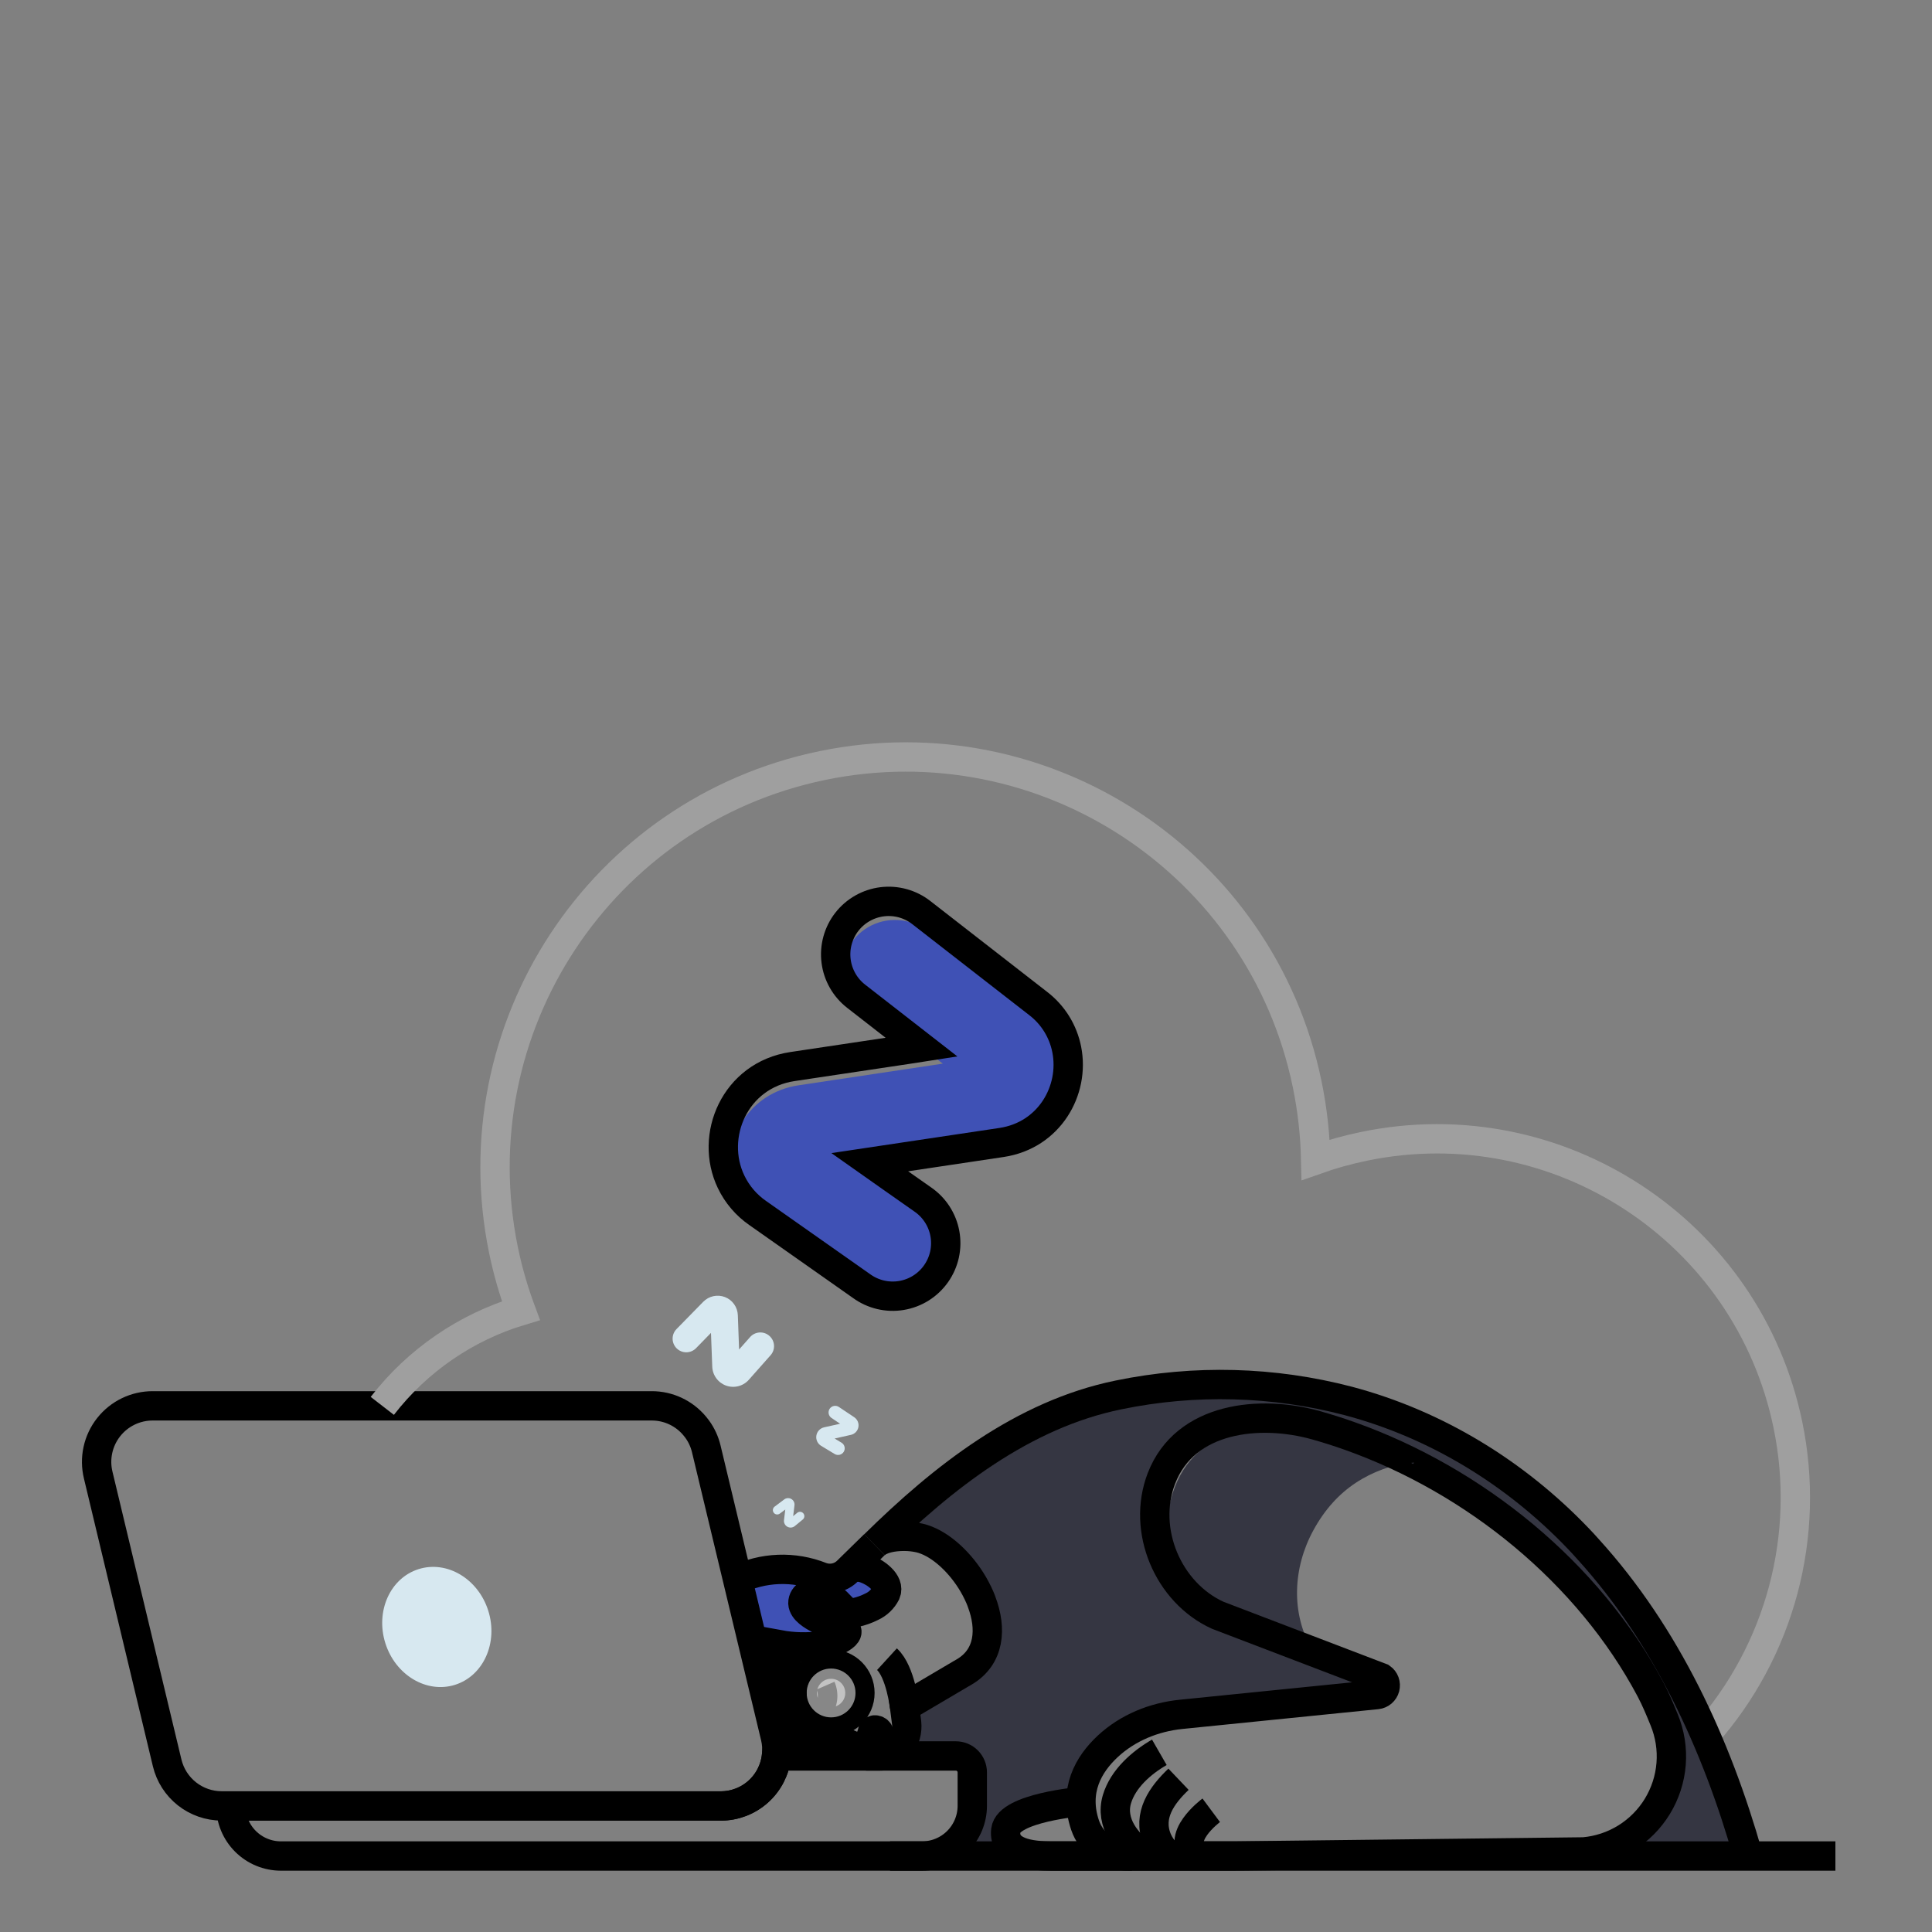 <svg width="318" height="318" viewBox="0 0 318 318" fill="none" xmlns="http://www.w3.org/2000/svg">
    <rect x="0" y="0" width="318" height="318" fill="#808080" stroke="none"/>
    <path d="M287.154 305.49H196.451H202.735L260.102 304.825C270.707 303.903 278.18 293.501 274.151 283.653C273.455 281.952 274.183 281.478 273.321 279.837C264.303 262.856 248.666 249.023 230.947 240.987C231.386 240.904 231.828 240.844 232.28 240.783C228.98 239.131 225.582 237.683 222.104 236.449C220.26 235.791 218.393 235.196 216.529 234.674C207.368 232.092 194.988 233.272 191.089 243.416C187.811 251.932 192.164 262.22 200.353 265.95L215.06 271.572C214.936 271.388 214.825 271.203 214.71 271.009L227.5 275.897C227.754 276.075 227.948 276.326 228.055 276.616C228.162 276.907 228.178 277.224 228.1 277.524C228.022 277.824 227.854 278.093 227.619 278.295C227.384 278.497 227.093 278.622 226.785 278.654L195.723 282.047C191.245 282.498 185.639 284.371 182.338 287.453C179.931 289.679 177.902 292.709 177.921 296.545C175.891 296.697 173.873 296.981 171.879 297.394C168.836 298.049 165.738 299.178 165.519 301.032C165.087 304.752 170.375 305.509 173.708 305.509L152.618 305.426C154.882 305.426 155.162 305.407 156.663 303.913C158.164 302.418 159.843 301.267 159.843 299.003L160.027 291.746C160.027 290.251 160.383 289.043 158.889 289.043H145.533C146.076 289.058 146.613 288.916 147.078 288.634C147.543 288.352 147.918 287.942 148.156 287.453C148.166 287.441 148.173 287.427 148.175 287.412C148.843 286.171 148.996 284.387 148.872 282.699L149.028 282.145L149.428 280.67L157.912 275.677C157.976 275.64 158.038 275.6 158.097 275.557C162.523 272.85 163.077 268.014 161.56 263.689C161.528 263.606 161.509 263.533 161.477 263.463C161.407 263.279 161.344 263.104 161.264 262.929C160.859 261.942 160.357 260.999 159.766 260.111C157.575 256.69 154.395 253.901 151.374 253.173C150.527 252.981 149.661 252.885 148.792 252.886C159.305 243.028 171.418 234.267 185.725 231.355C198.242 228.769 211.188 229.106 223.554 232.34C238.004 236.185 251.016 244.167 261.336 254.947C275.226 269.438 281.723 286.369 287.154 305.49Z" fill="#353642" />
    <path d="M145.835 261.921C145.336 262.902 144.52 263.687 143.52 264.147C142.665 264.576 141.761 264.897 140.826 265.101C139.287 265.358 138.743 264.385 137.761 263.431C137.201 262.89 136.556 262.443 135.853 262.108C135.431 261.901 134.969 261.79 134.5 261.783C134.03 261.776 133.565 261.873 133.137 262.067C132.848 262.196 132.602 262.406 132.429 262.672C132.256 262.938 132.164 263.248 132.164 263.565C132.228 264.732 133.837 265.654 134.746 266.137C135.933 266.698 137.168 267.154 138.435 267.498C141.542 268.452 136.368 270.44 135.28 270.564C132.954 270.879 130.593 270.823 128.284 270.399C128.947 271.879 129.456 273.424 129.801 275.01C130.161 276.526 130.58 278.352 130.285 279.878C129.925 281.672 128.714 283.004 127.219 283.907L121.409 259.669C123.551 258.649 125.881 258.082 128.253 258.004C130.625 257.927 132.987 258.34 135.191 259.218C135.926 259.489 136.724 259.543 137.489 259.374C138.254 259.205 138.954 258.819 139.507 258.264L140.101 257.688C140.929 257.508 141.792 257.577 142.582 257.885C143.99 258.416 146.598 260.124 145.835 261.921Z" fill="#3F51B5" />
    <path d="M151.8 289.024H127.811C127.568 291.287 126.497 293.38 124.804 294.901C123.111 296.422 120.915 297.264 118.639 297.263H37.988C37.993 299.444 38.862 301.535 40.404 303.077C41.947 304.619 44.037 305.488 46.218 305.493H151.794C153.975 305.486 156.065 304.616 157.609 303.075C159.152 301.533 160.023 299.444 160.034 297.263V291.73C160.034 291.012 159.748 290.324 159.241 289.816C158.733 289.309 158.045 289.024 157.327 289.024H151.8Z" stroke="black" stroke-width="4.83" stroke-miterlimit="10" />
    <path d="M114.753 235.225C115.462 236.201 115.971 237.307 116.251 238.481L127.617 285.863C127.868 286.891 127.933 287.956 127.811 289.008C127.568 291.271 126.497 293.364 124.804 294.885C123.111 296.406 120.915 297.248 118.639 297.247H36.49C34.416 297.246 32.403 296.547 30.775 295.262C29.146 293.978 27.997 292.182 27.513 290.165L16.161 242.783C15.833 241.426 15.818 240.012 16.116 238.648C16.414 237.284 17.018 236.005 17.883 234.909C18.747 233.812 19.849 232.926 21.106 232.318C22.363 231.709 23.741 231.394 25.138 231.396H107.274C108.623 231.394 109.956 231.69 111.178 232.262C112.4 232.834 113.481 233.669 114.343 234.706L114.753 235.225Z" stroke="black" stroke-width="4.83" stroke-miterlimit="10" />
    <path d="M74.899 277.313C79.578 275.838 82.026 270.38 80.368 265.122C78.711 259.864 73.574 256.798 68.896 258.273C64.218 259.748 61.769 265.206 63.427 270.464C65.085 275.721 70.221 278.788 74.899 277.313Z" fill="#D7E8F0" />
    <path d="M232.728 240.507C225.481 241.718 219.91 245.032 216.17 251.891C212.822 258.028 212.43 265.517 216.001 271.607L201.421 266.017C192.978 262.15 190.008 253.557 193.392 244.733C197.414 234.22 210.179 232.999 219.627 235.676C221.551 236.217 223.471 236.834 225.373 237.514C227.858 238.405 230.309 239.402 232.728 240.507Z" fill="#353642" />
    <path d="M62.926 231.402C68.71 223.928 76.687 218.448 85.739 215.731C84.533 212.492 83.577 209.166 82.877 205.781C75.366 169.249 98.857 133.535 135.379 126.001C171.901 118.468 207.629 141.949 215.159 178.471C216.001 182.564 216.469 186.724 216.558 190.902C219.167 189.976 221.837 189.232 224.549 188.676C256.467 182.077 287.695 202.614 294.284 234.538C296.143 243.514 295.883 252.8 293.524 261.658C291.166 270.516 286.773 278.702 280.695 285.564" stroke="#9F9F9F" stroke-width="4.83" stroke-miterlimit="10" />
    <path d="M142.537 289.027H144.792C145.44 289.043 146.083 288.907 146.67 288.631C147.256 288.355 147.771 287.946 148.172 287.437C148.183 287.425 148.19 287.411 148.194 287.396C149.003 286.29 149.371 284.923 149.228 283.561L149.043 282.126L148.891 280.969L149.444 280.651L158.113 275.537L158.698 275.2C162.93 272.71 163.236 268.068 161.576 263.67C161.547 263.59 161.525 263.517 161.496 263.444C161.423 263.259 161.35 263.088 161.28 262.913C160.855 261.936 160.355 260.994 159.782 260.095C157.591 256.671 154.414 253.885 151.39 253.157C150.543 252.964 149.677 252.868 148.808 252.87C146.996 252.87 144.992 253.217 143.94 254.263C155.184 243.2 168.321 232.817 184.122 229.596C196.645 227.014 209.595 227.358 221.964 230.601C236.414 234.445 249.439 242.437 259.758 253.217C260.302 253.783 260.833 254.355 261.348 254.941C274.281 269.155 282.53 287.109 287.742 305.484" stroke="black" stroke-width="4.83" stroke-miterlimit="10" />
    <path d="M146.503 305.493H302.1" stroke="black" stroke-width="4.83" stroke-miterlimit="10" />
    <path d="M185.674 305.49H203.329" stroke="black" stroke-width="3.22" stroke-miterlimit="10" />
    <path d="M200.432 265.867C192.241 262.137 187.89 251.85 191.166 243.337C195.071 233.189 207.45 232.01 216.606 234.592C218.476 235.115 220.334 235.707 222.18 236.366C242.764 243.68 261.469 258.865 271.683 278.104C272.545 279.732 273.232 281.405 273.928 283.109C274.867 285.399 275.254 287.877 275.059 290.345C274.863 292.812 274.09 295.198 272.801 297.311C271.513 299.424 269.746 301.205 267.643 302.509C265.539 303.813 263.159 304.604 260.693 304.819L203.329 305.49H185.674C184.114 305.49 182.593 305.002 181.325 304.094C180.057 303.186 179.104 301.904 178.602 300.427C176.665 294.703 179.168 290.385 182.332 287.443C185.633 284.378 189.938 282.626 194.416 282.174L226.642 278.918C226.95 278.886 227.242 278.761 227.477 278.559C227.713 278.357 227.881 278.088 227.96 277.788C228.038 277.488 228.023 277.171 227.917 276.88C227.81 276.588 227.617 276.336 227.364 276.158L200.432 265.867Z" stroke="black" stroke-width="4.83" stroke-miterlimit="10" />
    <path d="M190.825 288.426C187.884 290.118 184.86 292.767 183.849 296.122C182.685 299.985 185.416 303.496 188.52 305.506" stroke="black" stroke-width="4.83" stroke-miterlimit="10" />
    <path d="M193.98 292.859C191.236 295.47 188.857 298.78 190.444 302.717C190.898 303.797 191.604 304.753 192.504 305.503" stroke="black" stroke-width="4.83" stroke-miterlimit="10" />
    <path d="M199.364 297.966C199.364 297.966 193.045 302.663 197.058 305.48" stroke="black" stroke-width="4.83" stroke-miterlimit="10" />
    <path d="M183.146 305.042L183.257 305.493H173.062C169.729 305.493 165.112 304.981 165.548 301.26C165.983 297.54 177.918 296.525 177.918 296.525" stroke="black" stroke-width="4.83" stroke-miterlimit="10" />
    <path d="M164.858 188.046L143.16 191.293L146.941 193.958L154.014 199.621C155.12 200.4 154.844 202.238 155.457 203.355C155.69 205.039 155.426 206.755 154.696 208.291C153.966 209.828 152.803 211.117 151.35 212C149.896 212.884 148.216 213.323 146.517 213.264C144.817 213.205 143.172 212.65 141.783 211.667L124.723 199.666C122.839 198.366 121.328 196.596 120.338 194.533C118.942 187.585 123.225 179.858 131.468 178.633L155.184 175.072L151.686 172.356L140.915 163.974C139.993 163.259 139.223 162.367 138.651 161.35C138.412 159.628 138.692 157.874 139.456 156.313C140.22 154.751 141.433 153.453 142.939 152.586C144.446 151.718 146.177 151.321 147.911 151.444C149.645 151.567 151.303 152.205 152.672 153.276L171.885 168.222C173.457 169.429 174.727 170.983 175.596 172.763C176.907 179.479 172.715 186.866 164.858 188.046Z" fill="#3F51B5" />
    <path d="M148.894 280.966C148.894 280.966 148.233 275.146 145.991 273.095" stroke="black" stroke-width="4.83" stroke-miterlimit="10" />
    <path d="M121.187 260.076C123.351 259.013 125.715 258.415 128.125 258.322C130.535 258.229 132.938 258.643 135.179 259.536C135.915 259.807 136.713 259.862 137.479 259.693C138.245 259.524 138.947 259.138 139.5 258.582L143.93 254.244" stroke="black" stroke-width="4.83" stroke-miterlimit="10" />
    <path d="M135.268 284.798L138.966 286.461C139.048 286.495 139.137 286.511 139.226 286.509C139.315 286.506 139.402 286.485 139.483 286.447C139.563 286.408 139.634 286.354 139.692 286.286C139.75 286.218 139.793 286.139 139.818 286.054L140.4 284.737" stroke="black" stroke-width="4.83" stroke-miterlimit="10" />
    <path d="M135.872 277.452C136.182 278.163 136.289 278.946 136.183 279.715C136.076 280.484 135.76 281.208 135.268 281.808" stroke="black" stroke-width="3.22" stroke-miterlimit="10" />
    <path d="M144.261 289.024C144.843 288.162 144.839 286.079 144.69 285.243C144.595 284.712 143.701 284.521 143.606 285.055C143.345 286.547 141.663 288.839 140.108 289.024" stroke="black" stroke-width="4.83" stroke-miterlimit="10" />
    <path d="M136.794 283.402C139.416 283.402 141.542 281.276 141.542 278.654C141.542 276.032 139.416 273.906 136.794 273.906C134.172 273.906 132.046 276.032 132.046 278.654C132.046 281.276 134.172 283.402 136.794 283.402Z" stroke="black" stroke-width="4.83" stroke-miterlimit="10" />
    <path d="M135.204 283.125L134.358 285.504C133.771 285.294 133.148 285.203 132.525 285.234C131.902 285.266 131.292 285.42 130.729 285.687C130.166 285.955 129.661 286.331 129.243 286.794C128.825 287.256 128.503 287.797 128.294 288.385" stroke="black" stroke-width="4.83" stroke-miterlimit="10" />
    <path opacity="0.53" d="M136.794 282.673C139.014 282.673 140.814 280.874 140.814 278.654C140.814 276.434 139.014 274.634 136.794 274.634C134.574 274.634 132.775 276.434 132.775 278.654C132.775 280.874 134.574 282.673 136.794 282.673Z" fill="white" />
    <path d="M127.2 284.219C128.695 283.316 129.903 281.993 130.262 280.193C130.561 278.663 130.142 276.841 129.782 275.324C129.437 273.739 128.929 272.194 128.265 270.713C130.574 271.137 132.935 271.192 135.261 270.876C136.346 270.755 141.523 268.777 138.416 267.813C137.149 267.469 135.916 267.013 134.73 266.449C133.814 265.975 132.209 265.053 132.151 263.883C132.147 263.567 132.236 263.256 132.405 262.989C132.574 262.722 132.818 262.51 133.105 262.379C133.533 262.186 133.999 262.09 134.468 262.098C134.938 262.106 135.4 262.218 135.821 262.426C136.526 262.758 137.171 263.205 137.729 263.749C138.715 264.703 139.252 265.657 140.798 265.412C141.731 265.211 142.634 264.891 143.485 264.458C144.488 263.999 145.306 263.215 145.806 262.232C146.576 260.442 143.962 258.734 142.544 258.222C141.756 257.913 140.894 257.842 140.066 258.019" stroke="black" stroke-width="4.83" stroke-miterlimit="10" />
    <path d="M164.858 188.046L143.16 191.293L146.941 193.958L151.832 197.392C152.792 198.042 153.613 198.877 154.247 199.848C154.881 200.819 155.315 201.907 155.524 203.047C155.733 204.188 155.712 205.358 155.464 206.491C155.215 207.623 154.743 208.695 154.076 209.643C153.409 210.592 152.559 211.397 151.577 212.014C150.595 212.63 149.5 213.044 148.356 213.233C147.212 213.421 146.042 213.38 144.914 213.111C143.786 212.842 142.723 212.351 141.787 211.667L124.726 199.666C122.843 198.366 121.331 196.596 120.341 194.533C116.712 187 120.954 176.967 130.434 175.552L149.25 172.734L151.686 172.356L140.915 163.974C140.011 163.27 139.254 162.395 138.688 161.398C138.122 160.402 137.758 159.304 137.616 158.167C137.474 157.029 137.558 155.875 137.862 154.771C138.166 153.666 138.685 152.632 139.389 151.727C140.093 150.823 140.968 150.066 141.964 149.5C142.961 148.934 144.059 148.57 145.196 148.428C146.333 148.286 147.487 148.37 148.592 148.674C149.697 148.978 150.731 149.497 151.635 150.201L170.849 165.147C173.308 167.017 174.993 169.727 175.584 172.76C176.907 179.479 172.715 186.866 164.858 188.046Z" stroke="black" stroke-width="4.83" stroke-miterlimit="10" />
    <path d="M117.234 224.931L117.024 219.388L114.566 221.907C114.149 222.333 113.58 222.576 112.984 222.583C112.388 222.59 111.813 222.361 111.386 221.945V221.945C110.96 221.528 110.716 220.959 110.709 220.363C110.702 219.767 110.932 219.192 111.348 218.765L115.752 214.268C116.206 213.804 116.786 213.483 117.421 213.345C118.055 213.207 118.716 213.258 119.322 213.491C119.928 213.725 120.452 214.132 120.829 214.66C121.206 215.189 121.42 215.817 121.444 216.466L121.651 222.12L123.464 220.075C123.659 219.853 123.897 219.672 124.163 219.543C124.429 219.413 124.718 219.337 125.014 219.319C125.309 219.302 125.605 219.342 125.885 219.439C126.165 219.536 126.422 219.687 126.644 219.884V219.884C126.865 220.08 127.046 220.318 127.176 220.584C127.306 220.85 127.382 221.139 127.4 221.434C127.418 221.729 127.377 222.025 127.281 222.305C127.184 222.585 127.034 222.843 126.837 223.064L123.266 227.093C122.811 227.613 122.209 227.984 121.54 228.157C120.871 228.331 120.165 228.299 119.514 228.066C118.863 227.832 118.298 227.409 117.891 226.849C117.484 226.29 117.255 225.622 117.234 224.931V224.931Z" fill="#D7E8F0" />
    <path d="M135.659 234.929L138.276 234.344L136.861 233.39C136.621 233.228 136.455 232.978 136.399 232.695C136.343 232.411 136.402 232.117 136.562 231.876C136.723 231.636 136.974 231.47 137.258 231.415C137.541 231.359 137.836 231.419 138.076 231.58L140.601 233.269C140.862 233.444 141.067 233.691 141.189 233.981C141.311 234.271 141.345 234.591 141.287 234.9C141.229 235.209 141.082 235.495 140.863 235.721C140.644 235.947 140.364 236.104 140.057 236.172L137.376 236.776L138.511 237.46C138.634 237.534 138.74 237.631 138.825 237.746C138.91 237.861 138.971 237.992 139.006 238.131C139.04 238.27 139.046 238.414 139.025 238.555C139.003 238.697 138.954 238.832 138.88 238.955V238.955C138.731 239.202 138.49 239.38 138.21 239.45C137.93 239.519 137.633 239.475 137.386 239.327L135.16 237.982C134.873 237.811 134.645 237.557 134.504 237.255C134.364 236.952 134.317 236.615 134.371 236.285C134.425 235.956 134.577 235.651 134.806 235.409C135.036 235.167 135.333 235 135.659 234.929V234.929Z" fill="#D7E8F0" />
    <path d="M129.041 250.215L129.254 248.466L128.354 249.134C128.279 249.19 128.193 249.231 128.102 249.254C128.011 249.277 127.916 249.282 127.823 249.268C127.73 249.255 127.641 249.223 127.56 249.175C127.479 249.127 127.409 249.063 127.353 248.988V248.988C127.24 248.835 127.192 248.644 127.219 248.457C127.247 248.269 127.347 248.1 127.499 247.986L129.089 246.793C129.255 246.67 129.453 246.598 129.659 246.586C129.865 246.574 130.07 246.623 130.249 246.727C130.428 246.83 130.572 246.984 130.665 247.169C130.757 247.354 130.793 247.561 130.768 247.767L130.552 249.554L131.223 249C131.295 248.941 131.379 248.896 131.469 248.868C131.559 248.841 131.654 248.831 131.747 248.841C131.841 248.85 131.932 248.877 132.015 248.922C132.098 248.966 132.171 249.026 132.231 249.099V249.099C132.291 249.172 132.335 249.255 132.363 249.345C132.39 249.435 132.4 249.53 132.391 249.623C132.381 249.717 132.354 249.808 132.31 249.891C132.265 249.974 132.205 250.047 132.132 250.107L130.809 251.195C130.64 251.329 130.435 251.411 130.219 251.429C130.003 251.447 129.787 251.4 129.598 251.295C129.409 251.191 129.255 251.032 129.156 250.84C129.057 250.647 129.017 250.43 129.041 250.215V250.215Z" fill="#D7E8F0" />
    <path d="M232.728 240.726L232.595 240.952C232.493 240.888 232.387 240.833 232.277 240.786L232.728 240.726Z" fill="#353642" />
</svg>
